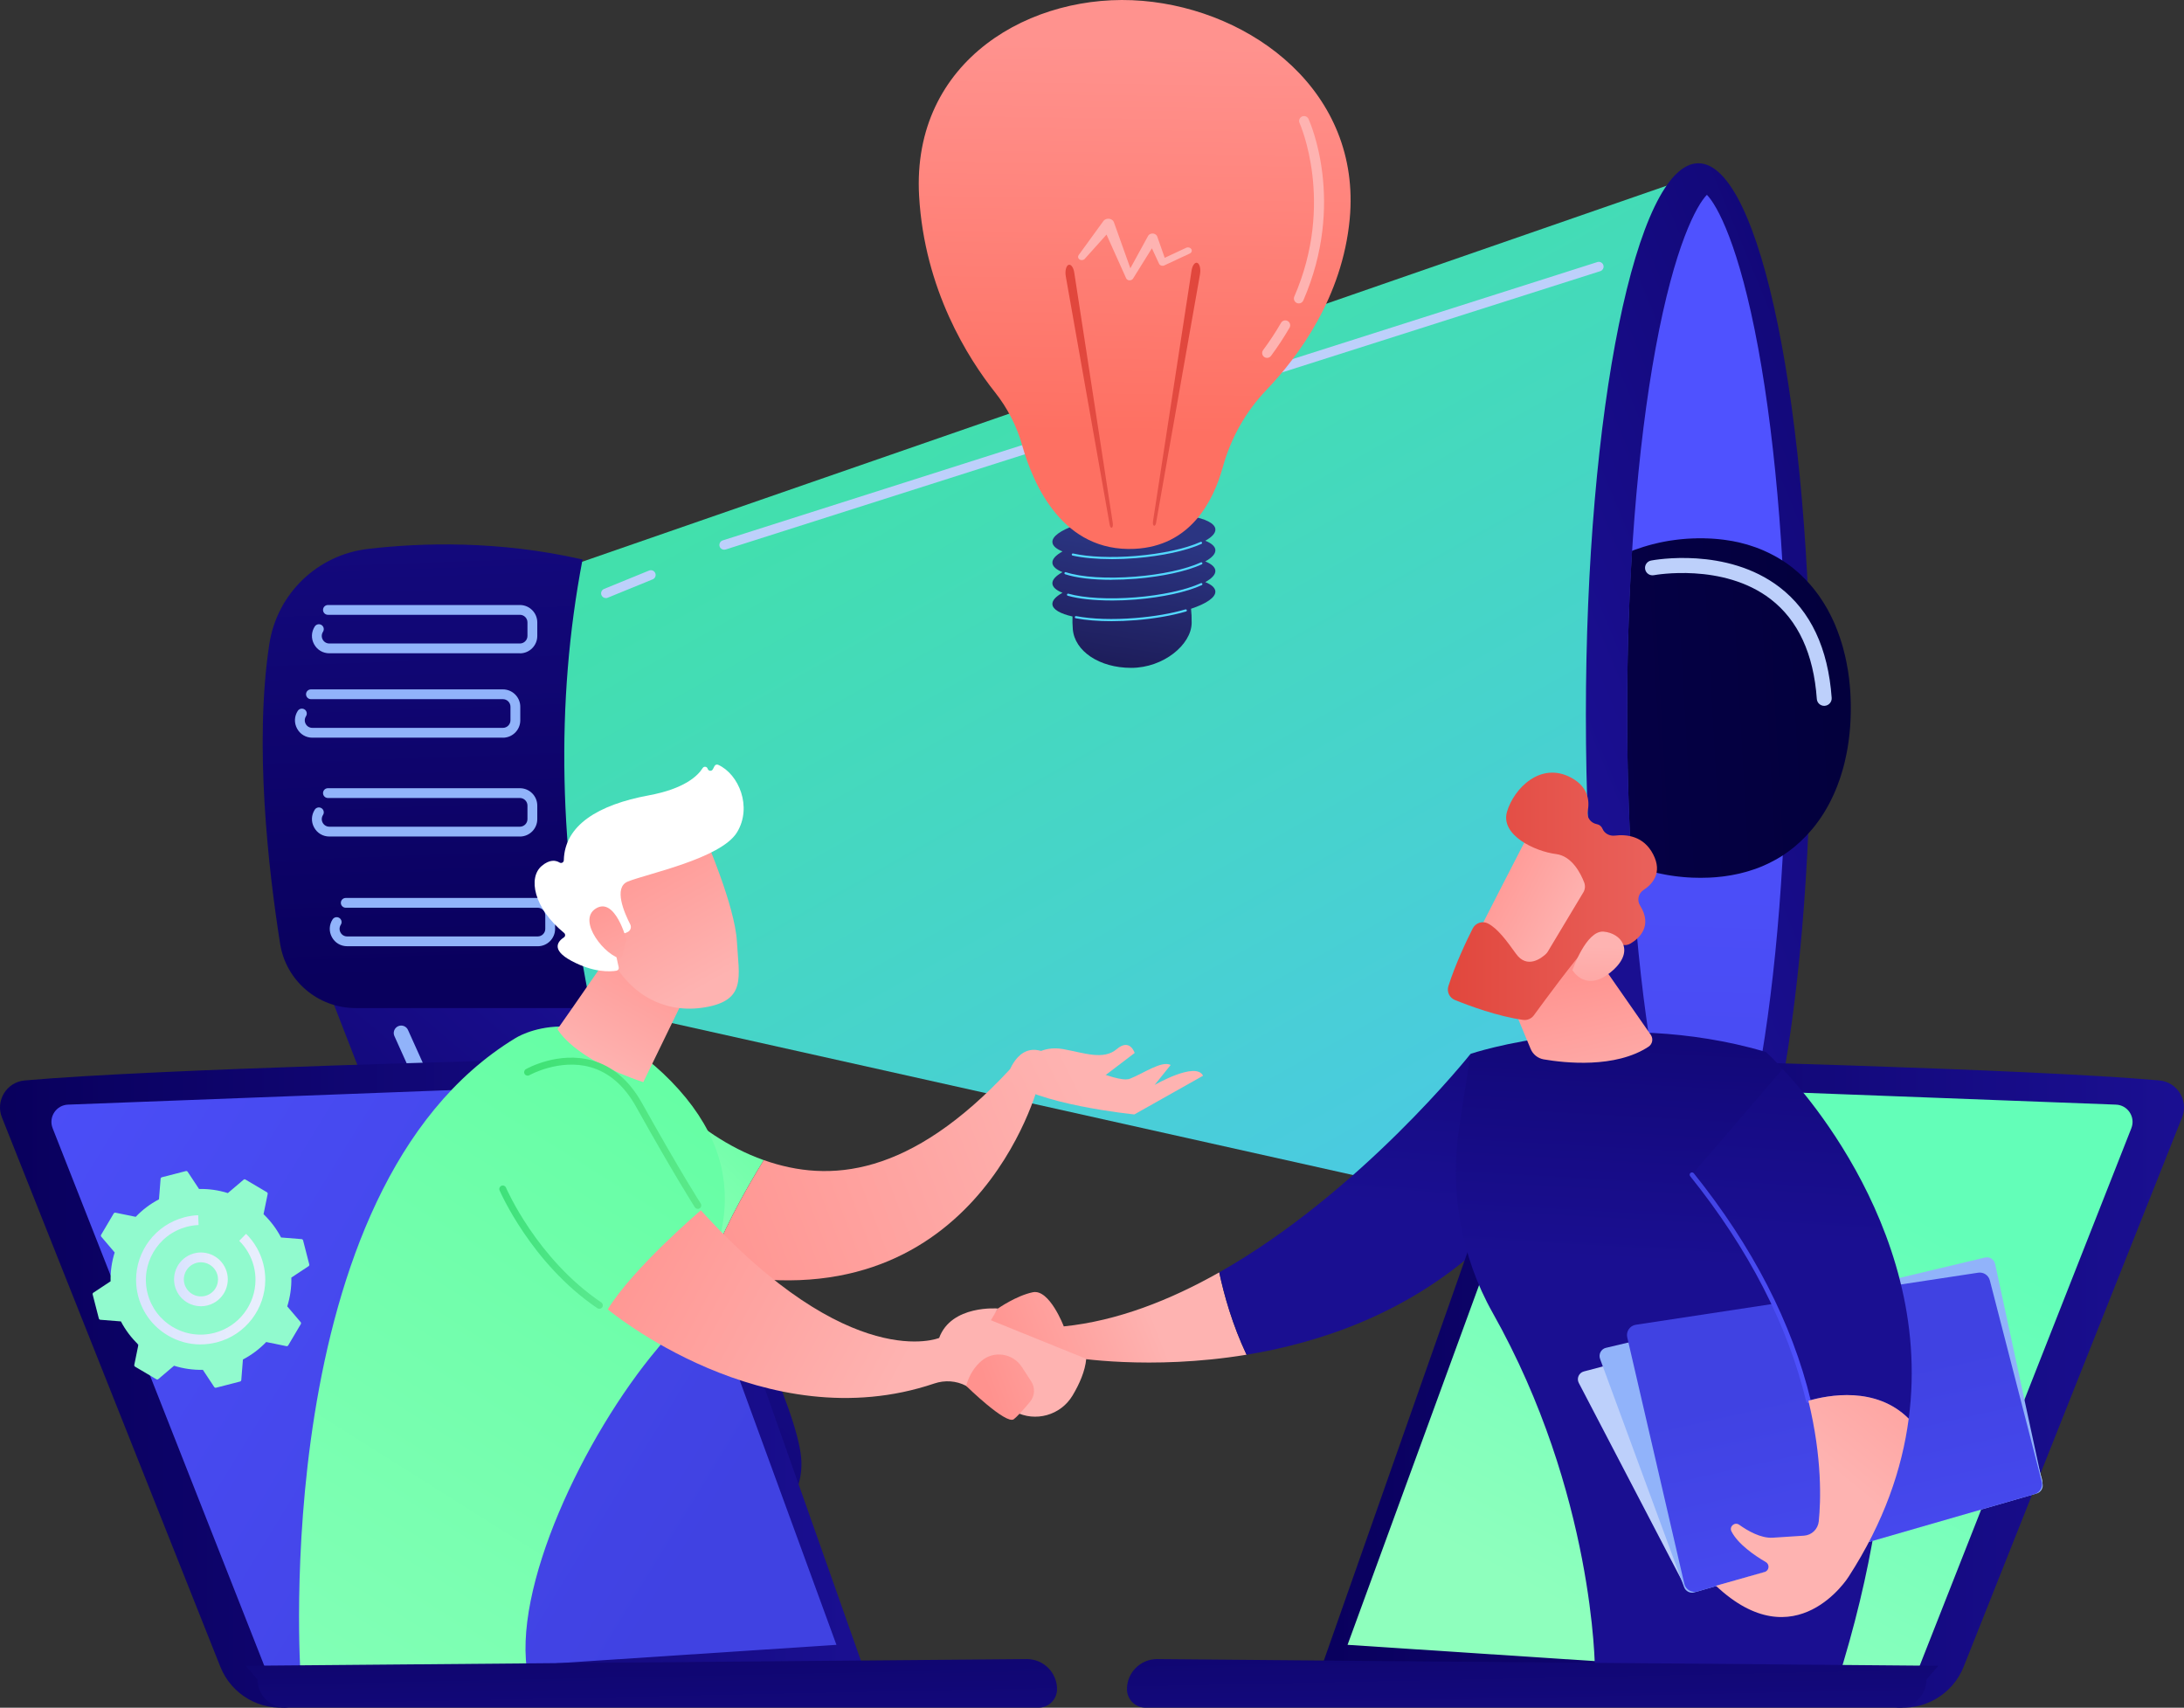 <?xml version="1.0" encoding="UTF-8"?>
<!DOCTYPE svg PUBLIC "-//W3C//DTD SVG 1.1//EN" "http://www.w3.org/Graphics/SVG/1.1/DTD/svg11.dtd">
<!-- Creator: CorelDRAW 2019 (64 Bit) -->
<svg xmlns="http://www.w3.org/2000/svg" xml:space="preserve" width="143.755mm" height="112.397mm" version="1.1" style="shape-rendering:geometricPrecision; text-rendering:geometricPrecision; image-rendering:optimizeQuality; fill-rule:evenodd; clip-rule:evenodd"
viewBox="0 0 13560.82 10602.72"
 xmlns:xlink="http://www.w3.org/1999/xlink">
 <rect x="0" y="0" width="13560.82" height="10602.72" fill="#333333" stroke="none"/>
 <defs>
  <style type="text/css">
   <![CDATA[
    .fil19 {fill:#7D97F4;fill-rule:nonzero}
    .fil6 {fill:#91B3FA;fill-rule:nonzero}
    .fil50 {fill:#91FACE;fill-rule:nonzero}
    .fil7 {fill:#BDD0FB;fill-rule:nonzero}
    .fil36 {fill:white;fill-rule:nonzero}
    .fil5 {fill:url(#id0)}
    .fil31 {fill:url(#id1)}
    .fil43 {fill:url(#id2)}
    .fil22 {fill:url(#id3)}
    .fil52 {fill:url(#id4)}
    .fil49 {fill:url(#id5)}
    .fil42 {fill:url(#id6)}
    .fil44 {fill:url(#id7)}
    .fil51 {fill:url(#id8)}
    .fil48 {fill:url(#id9)}
    .fil33 {fill:url(#id10)}
    .fil34 {fill:url(#id11)}
    .fil4 {fill:url(#id12)}
    .fil14 {fill:url(#id13)}
    .fil29 {fill:url(#id14)}
    .fil1 {fill:url(#id15)}
    .fil20 {fill:url(#id16)}
    .fil46 {fill:url(#id17)}
    .fil2 {fill:url(#id18)}
    .fil23 {fill:url(#id19)}
    .fil41 {fill:url(#id20)}
    .fil28 {fill:url(#id21)}
    .fil10 {fill:url(#id22)}
    .fil30 {fill:url(#id23)}
    .fil40 {fill:url(#id24)}
    .fil47 {fill:url(#id25)}
    .fil9 {fill:url(#id26)}
    .fil27 {fill:url(#id27)}
    .fil8 {fill:url(#id28)}
    .fil21 {fill:url(#id29)}
    .fil3 {fill:url(#id30)}
    .fil16 {fill:url(#id31)}
    .fil13 {fill:url(#id32)}
    .fil15 {fill:url(#id33)}
    .fil11 {fill:url(#id34)}
    .fil12 {fill:url(#id35)}
    .fil0 {fill:url(#id36)}
    .fil39 {fill:url(#id37)}
    .fil37 {fill:url(#id38)}
    .fil25 {fill:url(#id39)}
    .fil18 {fill:url(#id40)}
    .fil45 {fill:url(#id41)}
    .fil26 {fill:url(#id42)}
    .fil35 {fill:url(#id43)}
    .fil17 {fill:url(#id44)}
    .fil24 {fill:url(#id45)}
    .fil38 {fill:url(#id46)}
    .fil32 {fill:url(#id47)}
   ]]>
  </style>
  <linearGradient id="id0" gradientUnits="userSpaceOnUse" x1="2742.53" y1="6060.66" x2="2577.02" y2="1532.27">
   <stop offset="0" style="stop-opacity:1; stop-color:#09005D"/>
   <stop offset="1" style="stop-opacity:1; stop-color:#1A0F91"/>
  </linearGradient>
  <linearGradient id="id1" gradientUnits="userSpaceOnUse" x1="4133.73" y1="5775.82" x2="3680.72" y2="6606.31">
   <stop offset="0" style="stop-opacity:1; stop-color:#FF928E"/>
   <stop offset="1" style="stop-opacity:1; stop-color:#FEB3B1"/>
  </linearGradient>
  <linearGradient id="id2" gradientUnits="userSpaceOnUse" x1="10270.92" y1="7683.53" x2="11435.99" y2="8305.59">
   <stop offset="0" style="stop-opacity:1; stop-color:#4042E2"/>
   <stop offset="1" style="stop-opacity:1; stop-color:#4F52FF"/>
  </linearGradient>
  <linearGradient id="id3" gradientUnits="userSpaceOnUse" xlink:href="#id0" x1="49" y1="8559.34" x2="5341.79" y2="8559.34">
  </linearGradient>
  <linearGradient id="id4" gradientUnits="userSpaceOnUse" x1="830.6" y1="7927.56" x2="1642.22" y2="7927.56">
   <stop offset="0" style="stop-opacity:1; stop-color:#DAE3FE"/>
   <stop offset="1" style="stop-opacity:1; stop-color:#E9EFFD"/>
  </linearGradient>
  <linearGradient id="id5" gradientUnits="userSpaceOnUse" xlink:href="#id0" x1="9494.19" y1="9513.06" x2="9531.95" y2="11325.06">
  </linearGradient>
  <linearGradient id="id6" gradientUnits="userSpaceOnUse" xlink:href="#id0" x1="11298.22" y1="4435.72" x2="11076.21" y2="7682.19">
  </linearGradient>
  <linearGradient id="id7" gradientUnits="userSpaceOnUse" xlink:href="#id1" x1="12231.08" y1="7978.37" x2="11325.07" y2="9089.99">
  </linearGradient>
  <linearGradient id="id8" gradientUnits="userSpaceOnUse" xlink:href="#id4" x1="1115.46" y1="7957.33" x2="1393" y2="7957.33">
  </linearGradient>
  <linearGradient id="id9" gradientUnits="userSpaceOnUse" xlink:href="#id0" x1="4020.47" y1="9626.32" x2="4058.22" y2="11438.31">
  </linearGradient>
  <linearGradient id="id10" gradientUnits="userSpaceOnUse" x1="3098.59" y1="7740.3" x2="3734.46" y2="7740.3">
   <stop offset="0" style="stop-opacity:1; stop-color:#3EE17A"/>
   <stop offset="1" style="stop-opacity:1; stop-color:#5AE98F"/>
  </linearGradient>
  <linearGradient id="id11" gradientUnits="userSpaceOnUse" x1="3249.66" y1="7059.94" x2="4338.45" y2="7059.94">
   <stop offset="0" style="stop-opacity:1; stop-color:#3EE174"/>
   <stop offset="1" style="stop-opacity:1; stop-color:#5AE98A"/>
  </linearGradient>
  <linearGradient id="id12" gradientUnits="userSpaceOnUse" x1="12080.07" y1="4303.58" x2="7134.82" y2="4586.71">
   <stop offset="0" style="stop-opacity:1; stop-color:#020039"/>
   <stop offset="1" style="stop-opacity:1; stop-color:#090056"/>
  </linearGradient>
  <linearGradient id="id13" gradientUnits="userSpaceOnUse" x1="7284.96" y1="2116.75" x2="7377.85" y2="5218.59">
   <stop offset="0" style="stop-opacity:1; stop-color:#E1473D"/>
   <stop offset="1" style="stop-opacity:1; stop-color:#E9605A"/>
  </linearGradient>
  <linearGradient id="id14" gradientUnits="userSpaceOnUse" xlink:href="#id1" x1="4077.11" y1="8062.59" x2="6719.59" y2="6731.48">
  </linearGradient>
  <linearGradient id="id15" gradientUnits="userSpaceOnUse" x1="5851.34" y1="1774.34" x2="10400.2" y2="9871.69">
   <stop offset="0" style="stop-opacity:1; stop-color:#41E2A7"/>
   <stop offset="1" style="stop-opacity:1; stop-color:#4FBEFF"/>
  </linearGradient>
  <linearGradient id="id16" gradientUnits="userSpaceOnUse" xlink:href="#id1" x1="6153.34" y1="8492.39" x2="7134.82" y2="8108.14">
  </linearGradient>
  <linearGradient id="id17" gradientUnits="userSpaceOnUse" xlink:href="#id13" x1="8992.33" y1="5619.22" x2="10216.62" y2="5619.22">
  </linearGradient>
  <linearGradient id="id18" gradientUnits="userSpaceOnUse" xlink:href="#id0" x1="14439.45" y1="2812.46" x2="9796.2" y2="4737.71">
  </linearGradient>
  <linearGradient id="id19" gradientUnits="userSpaceOnUse" xlink:href="#id2" x1="4401.19" y1="9570.45" x2="-1426.38" y2="6006.19">
  </linearGradient>
  <linearGradient id="id20" gradientUnits="userSpaceOnUse" xlink:href="#id2" x1="11344.21" y1="8569.6" x2="11926.27" y2="11158.69">
  </linearGradient>
  <linearGradient id="id21" gradientUnits="userSpaceOnUse" xlink:href="#id1" x1="4020.48" y1="7707.48" x2="6662.96" y2="6624.94">
  </linearGradient>
  <linearGradient id="id22" gradientUnits="userSpaceOnUse" x1="6965.07" y1="3905.71" x2="6531.86" y2="5477.91">
   <stop offset="0" style="stop-opacity:1; stop-color:#53D8FF"/>
   <stop offset="1" style="stop-opacity:1; stop-color:#3840F7"/>
  </linearGradient>
  <linearGradient id="id23" gradientUnits="userSpaceOnUse" x1="4529.48" y1="6418.85" x2="945.67" y2="12104.52">
   <stop offset="0" style="stop-opacity:1; stop-color:#63FEA3"/>
   <stop offset="1" style="stop-opacity:1; stop-color:#8EFFBD"/>
  </linearGradient>
  <linearGradient id="id24" gradientUnits="userSpaceOnUse" xlink:href="#id1" x1="9717.41" y1="6012.57" x2="9923.48" y2="6932.39">
  </linearGradient>
  <linearGradient id="id25" gradientUnits="userSpaceOnUse" xlink:href="#id1" x1="9837.72" y1="6537.84" x2="9869.08" y2="5871.43">
  </linearGradient>
  <linearGradient id="id26" gradientUnits="userSpaceOnUse" xlink:href="#id22" x1="6983.85" y1="3906.73" x2="6550.56" y2="5477.25">
  </linearGradient>
  <linearGradient id="id27" gradientUnits="userSpaceOnUse" xlink:href="#id1" x1="4039.34" y1="7620.73" x2="6662.98" y2="6627.53">
  </linearGradient>
  <linearGradient id="id28" gradientUnits="userSpaceOnUse" x1="7060.68" y1="3335.87" x2="6854.76" y2="4635.02">
   <stop offset="0" style="stop-opacity:1; stop-color:#2B3582"/>
   <stop offset="1" style="stop-opacity:1; stop-color:#150E42"/>
  </linearGradient>
  <linearGradient id="id29" gradientUnits="userSpaceOnUse" xlink:href="#id0" x1="8663.7" y1="4209.22" x2="8399.45" y2="7455.69">
  </linearGradient>
  <linearGradient id="id30" gradientUnits="userSpaceOnUse" xlink:href="#id2" x1="10400.2" y1="10381.31" x2="10607.82" y2="3944.97">
  </linearGradient>
  <linearGradient id="id31" gradientUnits="userSpaceOnUse" xlink:href="#id1" x1="7283.55" y1="29.63" x2="7115.1" y2="1029.95">
  </linearGradient>
  <linearGradient id="id32" gradientUnits="userSpaceOnUse" x1="6993.84" y1="2693.83" x2="7030.05" y2="273.12">
   <stop offset="0" style="stop-opacity:1; stop-color:#FE7062"/>
   <stop offset="1" style="stop-opacity:1; stop-color:#FF928E"/>
  </linearGradient>
  <linearGradient id="id33" gradientUnits="userSpaceOnUse" xlink:href="#id13" x1="6739.96" y1="2135.59" x2="6832.86" y2="5237.44">
  </linearGradient>
  <linearGradient id="id34" gradientUnits="userSpaceOnUse" xlink:href="#id22" x1="6927.38" y1="3885.93" x2="6494.14" y2="5458.18">
  </linearGradient>
  <linearGradient id="id35" gradientUnits="userSpaceOnUse" xlink:href="#id22" x1="6908.46" y1="3884.82" x2="6475.15" y2="5456.93">
  </linearGradient>
  <linearGradient id="id36" gradientUnits="userSpaceOnUse" xlink:href="#id0" x1="1646.77" y1="9223.39" x2="4054.73" y2="6397.66">
  </linearGradient>
  <linearGradient id="id37" gradientUnits="userSpaceOnUse" xlink:href="#id0" x1="10159.51" y1="4827.61" x2="9991.23" y2="7823.69">
  </linearGradient>
  <linearGradient id="id38" gradientUnits="userSpaceOnUse" xlink:href="#id1" x1="3651.12" y1="5471.15" x2="4028.36" y2="6247.77">
  </linearGradient>
  <linearGradient id="id39" gradientUnits="userSpaceOnUse" x1="11444.7" y1="7288.57" x2="9922.01" y2="10098.49">
   <stop offset="0" style="stop-opacity:1; stop-color:#63FEB8"/>
   <stop offset="1" style="stop-opacity:1; stop-color:#8EFFBD"/>
  </linearGradient>
  <linearGradient id="id40" gradientUnits="userSpaceOnUse" xlink:href="#id1" x1="8051.12" y1="-764.16" x2="8051.12" y2="25.72">
  </linearGradient>
  <linearGradient id="id41" gradientUnits="userSpaceOnUse" xlink:href="#id1" x1="9060.07" y1="5475.46" x2="9739.57" y2="5830.11">
  </linearGradient>
  <linearGradient id="id42" gradientUnits="userSpaceOnUse" x1="4813.22" y1="6644.07" x2="3907.22" y2="7550.07">
   <stop offset="0" style="stop-opacity:1; stop-color:#63FEA3"/>
   <stop offset="1" style="stop-opacity:1; stop-color:#8EFFB7"/>
  </linearGradient>
  <linearGradient id="id43" gradientUnits="userSpaceOnUse" xlink:href="#id1" x1="3814.14" y1="5099.88" x2="4386.34" y2="6122.47">
  </linearGradient>
  <linearGradient id="id44" gradientUnits="userSpaceOnUse" xlink:href="#id1" x1="7855.16" y1="-681.57" x2="7873.18" y2="96.58">
  </linearGradient>
  <linearGradient id="id45" gradientUnits="userSpaceOnUse" xlink:href="#id0" x1="8191.91" y1="8559.34" x2="13484.8" y2="8559.34">
  </linearGradient>
  <linearGradient id="id46" gradientUnits="userSpaceOnUse" xlink:href="#id1" x1="6131.9" y1="8621.85" x2="7094.84" y2="8258.63">
  </linearGradient>
  <linearGradient id="id47" gradientUnits="userSpaceOnUse" xlink:href="#id1" x1="3775.1" y1="7326.7" x2="5681.47" y2="8357.27">
  </linearGradient>
 </defs>
 <g id="Camada_x0020_1">
  <g id="_2237292954832">
   <path class="fil0" d="M1886.08 5748.26c0,0 1143.45,3015.84 1504.9,3643.25 419.4,728.38 1644.2,264.25 1583.24,-345.22 -60.97,-609.48 -1491.88,-3128.72 -1491.88,-3128.72l-1596.07 -169.31 -0.2 0z"/>
   <polygon class="fil1" points="3431.19,3551.41 10538.55,1087.09 10464,7755.81 3236.97,6143.32 "/>
   <path class="fil2" d="M11243.73 4440.8c0,1892.77 -312.57,3427.12 -698.38,3427.12 -385.61,0 -698.38,-1534.34 -698.38,-3427.12 0,-1892.78 312.76,-3427.13 698.38,-3427.13 385.61,0 698.38,1534.34 698.38,3427.13z"/>
   <path class="fil3" d="M10598.39 7633.5c-63.04,-64.17 -200.64,-311.82 -318.42,-952.06 -113.81,-618.72 -176.67,-1421.47 -176.67,-2259.9 0,-838.62 62.67,-1641.18 176.67,-2259.91 117.97,-640.24 255.38,-887.88 318.42,-952.06 63.04,64.17 200.64,311.82 318.61,952.06 113.81,618.72 176.67,1421.47 176.67,2259.91 0,838.62 -62.67,1641.17 -176.67,2259.9 -117.97,640.24 -255.38,887.88 -318.61,952.06z"/>
   <path class="fil4" d="M10506.66 5449.09l0 -0.19 -2.64 0c-7.74,-0.38 -15.29,-0.75 -23.03,-1.32l0 -0.19 -3.77 0c-5.85,-0.38 -11.52,-0.75 -17.37,-1.32l0 -0.19 -2.64 0c-9.81,-0.75 -19.44,-1.7 -29.06,-2.83l0 -0.19 -1.89 0c-3.96,-0.38 -7.74,-0.94 -11.52,-1.32l0 -0.19 -1.51 0c-3.58,-0.38 -7.17,-0.94 -10.57,-1.32l0 -0.19 -1.32 0c-3.58,-0.38 -7.17,-0.94 -10.76,-1.51l0 0 -0.19 0c-3.4,-0.57 -6.79,-0.94 -10.38,-1.51l0 0 0 0c-3.02,-0.38 -6.04,-0.94 -9.06,-1.32l0 -0.19 -0.75 0c-2.83,-0.38 -5.47,-0.94 -8.3,-1.32l0 -0.19 -0.94 0c-2.64,-0.38 -5.47,-0.94 -8.11,-1.32l0 -0.19 -0.75 0c-2.83,-0.57 -5.47,-0.94 -8.3,-1.51l0 0 -0.19 0c-10,-1.89 -20.01,-3.77 -30.01,-5.85l0 -0.19 -0.75 0 -6.79 -1.51 0 0 -0.38 0 -5.66 -1.32 0 -0.19 -1.13 0 -6.41 -1.51 0 0 -0.38 0c-14.16,-3.21 -27.93,-6.6 -41.9,-10.38l0 -0.19 -0.75 0 -5.28 -1.51 0 0 -0.19 0c-12.08,-3.21 -24.16,-6.79 -36.05,-10.38l0 -0.19 -0.38 0 -4.15 -1.32 0 -0.19 -0.75 0c-14.91,-4.72 -29.82,-9.62 -44.54,-14.91l0 -0.19 -0.38 0 -4.15 -1.51 0 0 0 0c-3.96,-1.51 -7.92,-3.02 -12.08,-4.34l0 0 -0.19 0c-3.58,-1.32 -7.17,-2.64 -10.76,-4.15 -0.94,-15.1 -1.7,-30.2 -2.64,-45.49l0 -0.19 0 0c-0.57,-9.06 -0.94,-17.93 -1.51,-26.99l0 -1.7 0 0c-0.57,-8.87 -0.94,-17.56 -1.32,-26.41l0 -2.26 -0.19 0c-0.38,-9.06 -0.94,-17.93 -1.32,-26.99l0 -1.7 0 0c-0.57,-9.62 -0.94,-19.06 -1.51,-28.69l0 -1.51 0 0c-0.94,-20.95 -2.08,-42.09 -3.02,-63.23l0 -3.02 -0.19 0c-0.38,-10.57 -0.94,-21.14 -1.32,-31.71l0 -3.02 -0.19 0c-0.38,-11.14 -0.94,-22.46 -1.32,-33.6l0 -2.45 -0.19 0c-0.94,-26.05 -2.08,-52.09 -2.83,-78.33l0 -4.72 -0.19 0c-0.38,-13.4 -0.94,-26.99 -1.32,-40.58l0 -4.72 -0.19 0c-0.38,-14.91 -0.94,-30.01 -1.32,-44.92l0 -0.38 0 0c-0.57,-18.31 -0.94,-36.81 -1.51,-55.12l0 -6.6 -0.19 0c-0.57,-19.25 -0.94,-38.32 -1.32,-57.57l0 -5.66 -0.19 0c-0.57,-24.35 -0.94,-48.88 -1.32,-73.42l0 -8.11 -0.19 0c-0.57,-35.11 -0.94,-70.21 -1.32,-105.51l0 -3.21 0 0c-0.57,-53.8 -0.75,-107.78 -0.75,-161.95 0,-54.18 0.19,-108.34 0.75,-162.33l0 0 0 -2.64c0.38,-34.92 0.75,-69.65 1.32,-104.38l0.19 0 0 -9.24c0.38,-24.54 0.94,-49.26 1.32,-73.8l0.19 0 0 -5.47c0.38,-19.44 0.94,-38.7 1.32,-57.95l0.19 0 0 -6.23c0.38,-18.12 0.94,-36.05 1.51,-53.99l0 0 0 -1.51c0.38,-15.1 0.94,-30.2 1.32,-45.11l0.19 0 0 -4.34c0.38,-13.59 0.94,-27.37 1.32,-40.96l0.19 0 0 -4.34c0.38,-13.59 0.94,-27.37 1.51,-40.96l0 0 0 -0.75c0.38,-12.27 0.94,-24.54 1.32,-36.81l0 0 0 -2.26c0.38,-10.76 0.94,-21.71 1.32,-32.47l0.19 0 0 -4.15c0.38,-10.76 0.94,-21.33 1.32,-31.9l0.19 0 0 -2.83c0.57,-10.57 0.94,-21.33 1.51,-31.9l0 0 0 -1.32c0.57,-10.19 0.94,-20.39 1.51,-30.38l0 0 0 -1.13c0.38,-9.24 0.94,-18.31 1.32,-27.37l0.19 0 0 -2.83c0.38,-8.49 0.94,-17.18 1.32,-25.67l0.19 0 0 -3.4 1.32 -25.29 0.19 0 0 -2.83c0.94,-17.74 1.89,-35.3 3.02,-52.85l0 0 0 -0.57 1.32 -23.4 0.19 0 0 -2.08 1.32 -22.08 0.19 0 0 -2.83 1.32 -20.95c3.02,-1.13 5.85,-2.26 8.87,-3.4l0.38 0 0 -0.19c3.96,-1.51 7.92,-3.02 11.9,-4.34l0.19 0 0 0c16.23,-5.85 32.66,-11.33 49.26,-16.61l0.57 0 0 -0.19 4.34 -1.32 0.19 0 0 0c8.49,-2.64 16.8,-5.09 25.48,-7.55l0.19 0 0 0c5.47,-1.51 10.76,-3.02 16.23,-4.53l0.38 0 0 0 5.47 -1.51 0.57 0 0 -0.19c10,-2.64 20.01,-5.09 30.01,-7.36l0.19 0 0 0c4.34,-0.94 8.68,-2.08 13.22,-3.02l0.38 0 0 -0.19 6.41 -1.32 1.13 0 0 -0.19c4.53,-0.94 9.06,-1.89 13.4,-2.83l0 0 0 0c7.92,-1.51 15.86,-3.02 23.78,-4.53l0.38 0 0 0c2.64,-0.57 5.47,-0.94 8.11,-1.51l0.94 0 0 -0.19c2.64,-0.38 5.28,-0.94 8.11,-1.32l0.94 0 0 -0.19c2.83,-0.38 5.66,-0.94 8.49,-1.32l0.57 0 0 0c10.38,-1.7 20.76,-3.02 31.14,-4.34l1.89 0 0 -0.19c3.4,-0.38 6.79,-0.75 10.38,-1.32l1.7 0 0 -0.19c3.96,-0.38 7.74,-0.94 11.71,-1.32l1.89 0 0 -0.19c4.34,-0.38 8.68,-0.94 13.22,-1.32l0.38 0 0 0c5.66,-0.57 11.33,-0.94 16.99,-1.51l3.96 0 0 -0.38c5.85,-0.38 11.71,-0.75 17.56,-1.13l3.58 0 0 -0.19c9.24,-0.57 18.5,-0.94 27.74,-1.32l11.33 0 0 -0.38c10.38,-0.19 20.57,-0.38 30.95,-0.38 10.38,0 20.57,0.19 30.76,0.38l0 0.38 9.06 0c10.19,0.38 20.2,0.75 30.2,1.32l0 0.19 1.7 0c6.41,0.38 13.03,0.75 19.44,1.32l0 0.19 2.08 0c5.85,0.38 11.71,0.94 17.56,1.51l0 0 0 0c4.53,0.38 9.06,0.94 13.59,1.51l0 0 0.38 0c3.96,0.38 7.74,0.75 11.71,1.32l0 0.19 1.89 0c3.4,0.38 6.79,0.94 10.19,1.32l0 0.19 0.94 0c9.81,1.32 19.44,2.83 29.06,4.34l0 0.19 1.13 0c2.64,0.38 5.28,0.94 7.92,1.32l0 0.19 1.13 0c2.64,0.38 5.28,0.94 7.92,1.32l0 0 0.57 0c2.45,0.38 4.72,0.94 6.98,1.32l0 0.19 0.75 0c7.36,1.32 14.54,2.83 21.89,4.53l0 0 0.38 0c4.34,0.94 8.87,1.89 13.22,2.83l0 0.19 0.38 0 5.47 1.32 0 0.19 0.75 0c1.7,0.38 3.4,0.94 5.28,1.32l0 0.19 0.75 0c11.52,2.83 22.65,5.85 33.98,9.06l0 0 0.19 0c1.51,0.38 2.83,0.75 4.34,1.13l0 0.38 0.94 0c3.21,0.94 6.41,1.89 9.43,3.02l0 0 0.19 0c12.08,3.77 24.16,7.55 36.05,11.9l0 0.19 0.75 0c1.32,0.38 2.45,0.94 3.77,1.32l0 0.19 0.38 0c7.92,2.83 15.86,5.85 23.78,9.06l0 0 0.19 0c2.45,0.94 4.91,2.08 7.36,3.02l0 0 0 0c3.58,1.51 6.98,2.83 10.57,4.34l0 0.19 0.57 0c3.4,1.32 6.6,2.83 9.81,4.34l0 0.19 0.38 0c21.14,9.24 41.53,19.25 61.53,30.01l0 0.19 0.19 0 2.83 1.51 0 0 0 0c3.58,1.89 6.98,3.77 10.57,5.85l0 0.19 0.38 0c0.94,0.57 1.7,0.94 2.64,1.51l0 0 0 0c2.45,1.51 5.09,3.02 7.55,4.34l0 0.19 0.19 0c4.91,3.02 10,5.85 14.91,8.87l0 0.19 0.19 0c3.96,2.45 7.92,4.91 11.9,7.36l0 0 0.19 0c1.51,0.94 2.83,1.89 4.34,2.83l0 0.19 0.38 0c1.51,0.94 2.83,1.89 4.15,2.83l0 0.19 0.38 0 4.15 2.83 0 0.19 0.38 0c6.6,4.34 13.03,8.87 19.25,13.4l0 0.19 0.38 0c1.32,0.94 2.83,2.08 4.15,3.02l0 0 0 0c2.08,1.51 3.96,2.83 6.04,4.34l0 0.19 0.19 0c1.89,1.51 3.96,3.02 5.85,4.34l0 0.19 0.19 0c1.89,1.51 3.96,3.02 5.85,4.53l0 0 0 0c5.09,3.96 10,7.92 14.91,11.9l0 0.19 0.19 0c2.45,1.89 4.91,3.77 7.17,5.85l0 0.19 0.19 0c3.02,2.45 5.85,4.91 8.87,7.55l0 0 0 0c3.96,3.4 8.11,6.98 12.08,10.38l0 0.19 0.19 0c5.09,4.53 10,9.06 14.91,13.59l0 0 0 0 1.51 1.51 0 0 0 0 1.32 1.32 0 0.19 0.19 0 1.32 1.32 0 0.19 0.19 0c9.62,9.24 19.25,18.69 28.5,28.31l0 0.38 0.38 0 1.13 1.13 0 0.38 0.38 0 1.13 1.32 0 0.19 0.19 0 1.32 1.32 0 0.19 0.19 0 1.32 1.51 0 0 0 0c5.09,5.47 10.19,10.95 15.1,16.61l0 0 0 0c3.02,3.4 6.04,6.79 9.06,10.19l0 0.38 0.19 0 1.13 1.51 0 0 0 0c2.45,3.02 5.09,5.85 7.55,8.87l0 0.19 0.19 0c6.04,7.36 12.08,14.73 17.93,22.27l0 0.38 0.19 0c1.51,1.89 2.83,3.77 4.34,5.66l0 0.38 0.19 0c4.53,5.85 8.87,11.9 13.4,17.93l0 0.19 0.19 0c2.45,3.4 4.91,6.98 7.36,10.38l0 0.19 0.19 0c0.94,1.32 1.89,2.83 2.83,4.15l0 0.38 0.19 0c6.04,8.87 12.08,17.93 17.93,26.99l0 0.19 0.19 0c0.94,1.51 1.89,3.02 2.83,4.53l0 0 0 0c1.51,2.45 3.02,4.72 4.53,7.17l0 0.38 0.19 0c6.6,10.76 13.03,21.71 19.44,32.85l0 0.19 0.19 0c2.45,4.34 4.91,8.87 7.36,13.4l0 0.19 0 0c10.57,19.63 20.57,39.64 30.01,60.21l0 0.19 0 0c2.08,4.34 3.96,8.87 6.04,13.4l0 0.19 0.19 0c1.51,3.4 3.02,6.79 4.34,10.19l0 0.38 0.19 0c1.51,3.4 3.02,6.79 4.34,10.38l0 0.19 0 0c2.08,4.91 3.96,9.81 5.85,14.73l0 0.38 0.19 0c0.94,2.45 1.89,4.72 2.83,7.17l0 0.38 0.19 0c0.94,2.45 1.89,4.91 2.83,7.55l0 0 0 0c0.57,1.32 0.94,2.64 1.51,3.96l0 0.57 0.19 0c4.72,12.46 9.06,24.91 13.4,37.56l0 0.19 0 0c0.57,1.51 0.94,3.02 1.51,4.53l0 0 0 0c3.21,9.43 6.04,19.06 9.06,28.69l0 0 0 0c0.94,3.4 2.08,6.79 3.02,10l0 0.38 0.19 0c0.94,3.4 1.89,6.6 2.83,10l0 0.57 0.19 0c0.94,3.4 1.89,6.98 2.83,10.38l0 0.19 0 0c3.77,13.78 7.17,27.55 10.57,41.53l0 0.75 0.19 0 1.32 5.66 0 0.38 0 0c2.64,11.33 5.09,22.84 7.55,34.36l0 0.19 0 0c3.21,16.42 6.23,33.04 9.06,49.64l0 1.51 0.19 0c0.38,2.83 0.75,5.47 1.32,8.3l0 0.75 0.19 0c1.51,10.38 3.02,20.57 4.34,31.14l0 0.57 0 0c0.57,3.58 0.94,7.36 1.51,10.95l0 1.13 0.19 0c1.7,13.78 3.02,27.55 4.34,41.53l0 2.26 0.19 0c0.38,5.09 0.94,10.19 1.32,15.29l0 1.32 0.19 0c0.57,6.23 0.94,12.46 1.32,18.69l0 0.75 0 0c0.57,8.3 0.94,16.61 1.51,24.91l0 3.77 0.19 0c0.57,13.03 1.13,26.05 1.32,39.07l0 10.76 0.19 0c0.19,8.3 0.19,16.8 0.19,25.1 0,8.3 0,16.42 -0.19,24.72l-0.19 0 0 11.14c-0.19,12.84 -0.75,25.67 -1.32,38.51l-0.19 0 0 4.15c-0.38,8.11 -0.94,16.23 -1.51,24.35l0 0 0 1.32c-0.38,6.04 -0.94,12.27 -1.32,18.31l-0.19 0 0 1.89c-0.38,5.47 -0.94,10.95 -1.32,16.23l-0.19 0 0 1.32c-0.38,5.09 -0.94,10.19 -1.51,15.29l0 0 0 0.38c-0.38,4.34 -0.94,8.87 -1.51,13.22l0 0 0 0.38c-0.38,3.96 -0.94,7.74 -1.32,11.71l-0.19 0 0 1.51c-0.38,3.58 -0.94,6.98 -1.32,10.57l-0.19 0 0 1.13c-0.38,3.58 -0.94,7.36 -1.51,10.95l0 0 0 0.38c-0.38,3.4 -0.94,6.79 -1.51,10.19l0 0 0 0.38c-0.94,6.41 -1.89,12.84 -3.02,19.25l0 0 0 0.57c-0.38,2.83 -0.94,5.66 -1.51,8.49l0 0 0 0.38c-0.57,2.83 -0.94,5.85 -1.51,8.68l0 0 0 0c-0.94,5.47 -1.89,10.95 -3.02,16.61l0 0 0 0 -1.51 7.55 0 0 0 0.38c-0.38,2.45 -0.94,4.72 -1.32,7.17l-0.19 0 0 0.75c-0.38,2.26 -0.94,4.53 -1.51,6.79l0 0 0 0.38c-2.83,13.59 -5.85,26.99 -9.06,40.39l0 0 0 0.19 -1.51 5.85 0 0 0 0.38c-0.38,1.89 -0.94,3.77 -1.51,5.66l0 0 0 0.19 -1.51 5.85 0 0 0 0.19c-0.57,1.89 -0.94,3.96 -1.51,5.85l0 0 0 0c-1.51,5.47 -3.02,11.14 -4.53,16.61l0 0 0 0c-0.94,3.4 -1.89,6.98 -2.83,10.38l-0.19 0 0 0.38c-2.83,10 -5.85,19.82 -9.06,29.63l0 0 0 0c-0.38,1.51 -0.94,3.02 -1.51,4.53l0 0 0 0.19 -1.32 4.34 -0.19 0 0 0.38c-0.38,1.32 -0.94,2.83 -1.32,4.15l-0.19 0 0 0.57c-0.38,1.32 -0.75,2.64 -1.32,3.96l-0.19 0 0 0.57c-0.38,1.32 -0.94,2.64 -1.32,3.96l-0.19 0 0 0.38c-0.38,1.32 -0.94,2.64 -1.32,4.15l-0.19 0 0 0.38 -1.51 4.15 0 0 0 0.19c-3.4,9.62 -6.79,19.06 -10.38,28.5l-0.19 0 0 0.57c-1.51,3.77 -3.02,7.74 -4.53,11.52l0 0 0 0c-0.94,2.45 -1.89,4.91 -3.02,7.36l0 0 0 0.19c-0.94,2.45 -1.89,4.91 -3.02,7.36l0 0 0 0.19c-1.51,3.58 -3.02,6.98 -4.34,10.38l-0.19 0 0 0.38c-1.51,3.4 -2.83,6.79 -4.34,10.19l-0.19 0 0 0.38c-1.89,4.34 -3.96,8.87 -5.85,13.22l-0.19 0 0 0.19c-3.02,6.41 -6.04,13.03 -9.06,19.44l0 0 0 0 -1.51 3.02 0 0 0 0.19c-0.38,0.94 -0.94,1.89 -1.32,2.83l-0.19 0 0 0.38c-0.38,0.94 -0.75,1.89 -1.32,2.64l-0.19 0 0 0.38c-0.38,0.75 -0.94,1.7 -1.32,2.45l-0.19 0 0 0.38c-0.38,0.94 -0.94,1.7 -1.32,2.64l-0.19 0 0 0.38 -1.32 2.64 -0.19 0 0 0.38 -1.32 2.64 -0.19 0 0 0.38 -1.32 2.64 -0.19 0 0 0.19c-1.51,3.02 -3.02,5.85 -4.53,8.87l0 0 0 0c-2.45,4.53 -4.91,9.06 -7.36,13.59l-0.19 0 0 0.38c-0.38,0.75 -0.94,1.7 -1.32,2.64l-0.19 0 0 0.19c-1.89,3.4 -3.77,6.79 -5.85,10.38l-0.19 0 0 0.38 -1.51 2.64 0 0 0 0c-4.34,7.55 -8.87,15.1 -13.4,22.65l-0.19 0 0 0.38c-1.51,2.45 -2.83,4.72 -4.34,7.17l-0.19 0 0 0.19c-2.45,3.96 -4.91,7.92 -7.55,11.71l0 0 0 0c-3.96,6.04 -7.92,12.08 -11.9,18.12l-0.19 0 0 0.19c-0.94,1.51 -1.89,2.83 -2.83,4.34l-0.19 0 0 0.19c-0.94,1.51 -1.89,2.83 -3.02,4.34l0 0 0 0c-1.32,2.08 -2.83,3.96 -4.34,6.04l-0.19 0 0 0.38 -3.02 4.15 0 0 0 0c-5.85,8.11 -11.71,16.23 -17.93,24.16l-0.19 0 0 0.38c-1.51,1.89 -3.02,3.77 -4.53,5.66l0 0 0 0c-1.89,2.45 -3.96,4.91 -6.04,7.55l0 0 0 0c-2.08,2.45 -3.96,4.91 -6.04,7.36l0 0 0 0c-2.83,3.58 -5.85,6.98 -8.87,10.57l-0.19 0 0 0.19c-3.02,3.4 -5.85,6.79 -8.87,10.38l-0.19 0 0 0.19c-18.5,20.95 -37.94,41.15 -58.33,60.21l-0.38 0 0 0.38 -1.13 1.13 -0.38 0 0 0.38c-0.38,0.38 -0.94,0.75 -1.32,1.13l-0.19 0 0 0.19 -1.51 1.32 0 0 0 0c-7.92,7.17 -15.86,14.16 -23.97,21.14l0 0 0 0c-2.26,1.89 -4.72,3.96 -6.98,6.04l-0.57 0 0 0.38 -1.32 1.13 -0.19 0 0 0.19c-2.45,2.08 -4.91,3.96 -7.36,5.85l-0.19 0 0 0.19c-6.41,5.09 -12.84,10 -19.25,14.9l-0.38 0 0 0.19c-1.89,1.51 -3.77,2.83 -5.66,4.34l-0.38 0 0 0.19c-1.89,1.51 -3.96,2.83 -5.85,4.34l0 0 0 0c-3.4,2.45 -6.98,5.09 -10.57,7.55l0 0 0 0c-4.34,3.02 -8.87,6.04 -13.22,9.06l-0.19 0 0 0.19c-1.32,0.94 -2.83,1.89 -4.15,2.83l-0.19 0 0 0.19c-1.32,0.94 -2.83,1.89 -4.15,2.83l-0.38 0 0 0.19c-1.51,0.94 -3.02,1.89 -4.53,2.83l0 0 0 0c-3.96,2.45 -7.92,5.09 -12.08,7.55l0 0 0 0c-2.45,1.51 -4.91,3.02 -7.36,4.53l-0.19 0 0 0c-3.4,2.08 -6.79,3.96 -10.19,6.04l-0.38 0 0 0.19c-2.45,1.51 -4.91,2.83 -7.36,4.34l-0.19 0 0 0c-0.94,0.57 -1.7,0.94 -2.64,1.51l-0.38 0 0 0.19c-14.16,7.92 -28.5,15.29 -43.22,22.46l-0.57 0 0 0.19 -2.64 1.32 -0.38 0 0 0.19 -2.83 1.32 -0.19 0 0 0.19 -3.02 1.32 0 0 0 0c-7.74,3.58 -15.48,7.17 -23.4,10.57l-0.75 0 0 0.38c-0.94,0.38 -1.89,0.75 -2.83,1.13l-0.19 0 0 0.19c-2.26,0.94 -4.72,1.89 -6.98,2.83l-0.38 0 0 0.19c-7.36,3.02 -14.91,6.04 -22.27,8.87l-0.19 0 0 0c-3.96,1.51 -7.92,3.02 -11.9,4.34l-0.19 0 0 0c-1.32,0.38 -2.64,0.94 -3.77,1.51l-0.75 0 0 0.19c-1.13,0.38 -2.45,0.75 -3.77,1.32l-0.75 0 0 0.19c-10.38,3.58 -20.76,6.98 -31.33,10.19l-0.38 0 0 0.19c-3.21,0.94 -6.23,1.89 -9.43,2.83l-1.13 0 0 0.38c-1.32,0.38 -2.83,0.75 -4.15,1.13l-0.38 0 0 0.19c-3.4,0.94 -6.98,1.89 -10.38,2.83l-0.19 0 0 0c-11.52,3.21 -23.22,6.23 -34.92,9.06l-1.13 0 0 0.19c-1.89,0.38 -3.77,0.75 -5.66,1.32l-0.38 0 0 0c-9.24,2.08 -18.88,4.15 -28.31,5.85l-0.38 0 0 0c-2.45,0.57 -4.91,0.94 -7.55,1.51l0 0 0 0c-2.64,0.57 -5.28,0.94 -7.92,1.51l-1.13 0 0 0.19c-2.64,0.38 -5.28,0.94 -8.11,1.32l-0.94 0 0 0.19c-9.43,1.51 -18.88,3.02 -28.5,4.34l0 0 0 0c-3.58,0.57 -7.17,0.94 -10.76,1.51l-1.32 0 0 0.19c-3.96,0.57 -7.92,0.94 -11.71,1.32l-0.38 0 0 0c-9.81,1.13 -19.82,2.08 -29.82,3.02l-1.89 0 0 0.19c-5.66,0.57 -11.52,0.94 -17.37,1.32l-3.77 0 0 0.19c-7.36,0.57 -14.91,0.94 -22.46,1.32l-1.7 0 0 0c-16.99,0.75 -34.36,1.13 -51.9,1.13 -17.56,0 -34.92,-0.38 -52.09,-1.13l0.71 0.56z"/>
   <path class="fil5" d="M2284.91 3407.97c334.28,-38.88 813.89,-52.85 1332.2,65.87 -170.82,892.22 -144.96,1821.99 52.47,2784.99l-1462.06 0c-233.11,0 -431.86,-169.31 -468.29,-399.58 -72.85,-461.5 -161.95,-1237.24 -67,-1860.31 47.75,-312.57 298.41,-554.36 612.68,-590.98l0 0.01z"/>
   <path class="fil6" d="M4286.6 9425.3c-53.8,0 -107.96,-5.85 -162.14,-17.56 -236.88,-51.52 -429.78,-207.82 -529.25,-428.46l-910.15 -2021.88c-10.57,-23.4 0,-50.58 23.22,-61.16 23.22,-10.38 50.77,-0.19 61.16,23.22l910.15 2022.07c87.2,193.66 256.51,330.88 464.51,376.18 204.23,44.36 411.09,-8.49 567.2,-144.96 8.49,-7.36 16.99,-15.1 25.48,-22.84 18.88,-17.37 48.13,-16.05 65.31,2.83 17.37,18.88 16.05,48.13 -2.83,65.5 -9.06,8.3 -18.12,16.42 -27.18,24.16 -137.03,119.86 -308.04,183.28 -485.65,183.28l0.19 -0.38z"/>
   <path class="fil6" d="M2592.76 6685.4c-17.74,0 -34.54,-10.19 -42.28,-27.18l-101.55 -225.56c-10.57,-23.22 0,-50.58 23.22,-61.16 23.22,-10.57 50.77,0 61.16,23.22l101.55 225.56c10.57,23.4 0,50.77 -23.22,61.16 -6.04,2.83 -12.65,3.96 -18.88,3.96z"/>
   <path class="fil7" d="M11326.96 4382.48c-23.97,0 -44.54,-18.69 -46.05,-43.03 -19.82,-279.91 -116.45,-488.48 -286.9,-619.66 -295.39,-227.26 -720.46,-149.49 -724.8,-148.55 -25.1,4.72 -49.26,-11.71 -54.18,-36.81 -4.72,-25.1 11.71,-49.26 36.62,-54.18 19.06,-3.58 469.23,-86.82 798.23,165.72 192.71,147.98 301.24,379.01 323.33,686.86 1.7,25.48 -17.56,47.56 -43.03,49.45 -1.13,0.19 -2.26,0.19 -3.4,0.19l0.19 0.01z"/>
   <path class="fil6" d="M3228.09 4056.13l-1183.09 0c-40.2,0 -75.5,-21.14 -94.75,-56.25 -19.25,-35.3 -17.56,-76.45 4.15,-110.23 9.06,-14.16 27.93,-18.12 42.09,-9.06 14.16,9.06 18.12,27.93 9.06,42.09 -9.43,14.73 -10.19,32.66 -1.89,48.13 8.3,15.29 23.78,24.54 41.34,24.54l1183.09 0c25.86,0 47,-21.14 47,-47l0 -84.18c0,-25.86 -21.14,-47 -47,-47l-1191.95 0c-16.8,0 -30.38,-13.59 -30.38,-30.38 0,-16.8 13.59,-30.38 30.38,-30.38l1191.95 0c59.46,0 107.96,48.32 107.96,107.96l0 84.18c0,59.46 -48.32,107.96 -107.96,107.96l0 -0.39z"/>
   <path class="fil6" d="M3122.58 4580.1l-1183.09 0c-40.2,0 -75.69,-21.14 -94.75,-56.25 -19.25,-35.3 -17.56,-76.45 4.15,-110.23 9.06,-14.16 27.93,-18.12 42.09,-9.06 14.16,9.06 18.12,27.93 9.06,42.09 -9.43,14.73 -10.19,32.66 -1.89,47.94 8.3,15.29 23.78,24.54 41.34,24.54l1183.09 0c25.86,0 47,-21.14 47,-47l0 -84.18c0,-26.05 -21.14,-47 -47,-47l-1191.95 0c-16.8,0 -30.38,-13.59 -30.38,-30.38 0,-16.8 13.59,-30.38 30.38,-30.38l1191.95 0c59.46,0 107.96,48.51 107.96,107.96l0 84.18c0,59.46 -48.32,107.96 -107.96,107.96l0 -0.2z"/>
   <path class="fil6" d="M3228.09 5193.73l-1183.09 0c-40.2,0 -75.5,-21.14 -94.75,-56.44 -19.25,-35.3 -17.56,-76.45 4.15,-110.23 9.06,-14.16 27.93,-18.12 42.09,-9.06 14.16,9.06 18.12,27.93 9.06,42.09 -9.43,14.73 -10.19,32.66 -1.89,48.13 8.3,15.29 23.78,24.54 41.34,24.54l1183.09 0c25.86,0 47,-21.14 47,-47l0 -84.18c0,-25.86 -21.14,-47 -47,-47l-1191.95 0c-16.8,0 -30.38,-13.59 -30.38,-30.38 0,-16.8 13.59,-30.38 30.38,-30.38l1191.95 0c59.46,0 107.96,48.32 107.96,107.96l0 84.18c0,59.46 -48.32,107.96 -107.96,107.96l0 -0.2z"/>
   <path class="fil6" d="M3338.71 5874.91l-1183.09 0c-40.2,0 -75.5,-21.14 -94.75,-56.25 -19.25,-35.3 -17.56,-76.45 4.15,-110.23 9.06,-14.16 27.93,-18.12 42.09,-9.06 14.16,9.06 18.12,27.93 9.06,42.09 -9.43,14.73 -10.19,32.66 -1.89,48.13 8.3,15.48 23.78,24.54 41.34,24.54l1183.09 0c25.86,0 47,-21.14 47,-47l0 -84.18c0,-25.86 -21.14,-47 -47,-47l-1191.95 0c-16.8,0 -30.38,-13.59 -30.38,-30.38 0,-16.8 13.59,-30.38 30.38,-30.38l1191.95 0c59.46,0 107.96,48.32 107.96,107.96l0 84.18c0,59.46 -48.32,107.78 -107.96,107.78l0 -0.2z"/>
   <path class="fil7" d="M4496.3 3413.06c-12.46,0 -24.16,-7.92 -28.12,-20.57 -4.91,-15.48 3.58,-32.09 19.25,-37.19l5430.89 -1728.2c15.48,-4.91 32.28,3.58 37.19,19.25 5.09,15.48 -3.58,32.09 -19.06,37.19l-5430.89 1728.2c-3.02,0.94 -6.04,1.32 -9.06,1.32l-0.2 0z"/>
   <path class="fil7" d="M3761.88 3713.36c-11.71,0 -22.65,-6.98 -27.37,-18.31 -6.23,-15.1 1.13,-32.28 16.23,-38.51l279.54 -114.19c15.1,-6.23 32.28,1.13 38.51,16.23 6.23,15.1 -1.13,32.28 -16.23,38.51l-279.54 114.19c-3.58,1.51 -7.36,2.26 -11.14,2.26l0 -0.19z"/>
   <path class="fil8" d="M7546.49 3414c-1.89,-22.08 -24.35,-41.34 -62.67,-56.63 41.71,-23.03 64.74,-47.56 62.67,-71.72 -5.85,-73.04 -237.07,-114 -516.6,-91.54 -279.35,22.46 -501.13,100.04 -495.28,173.08 1.7,22.08 24.35,41.34 62.67,56.63 -41.71,23.03 -64.74,47.56 -62.67,71.72 1.7,22.08 24.35,41.34 62.67,56.63 -41.71,23.03 -64.74,47.56 -62.67,71.72 1.7,22.08 24.35,41.34 62.67,56.63 -41.71,23.03 -64.74,47.56 -62.67,71.72 2.64,32.28 49.26,58.33 124.76,75.32 -0.94,23.78 -0.38,50.02 1.89,78.9 10.95,134.58 162.33,240.09 362.59,240.09 200.07,0 373.54,-143.83 375.43,-278.78 0.38,-33.04 -0.94,-62.29 -3.96,-88.14 95.89,-31.9 154.02,-70.97 151,-108.91 -1.89,-22.08 -24.35,-41.34 -62.67,-56.63 41.71,-23.03 64.74,-47.56 62.67,-71.72 -1.89,-22.08 -24.35,-41.34 -62.67,-56.63 41.71,-23.03 64.74,-47.56 62.67,-71.72l0.18 -0.01z"/>
   <path class="fil9" d="M6900.78 3856.62c-82.86,0 -158.92,-6.04 -221.59,-18.12 -3.58,-0.75 -6.04,-4.15 -5.28,-7.92 0.75,-3.58 4.15,-6.04 7.92,-5.28 98.15,18.88 229.14,23.03 369.19,11.71 114.38,-9.24 221.4,-27.74 309.55,-53.42 3.58,-0.94 7.36,0.94 8.49,4.53 0.94,3.58 -1.13,7.36 -4.72,8.3 -88.9,26.05 -196.86,44.54 -312.19,53.99 -52.09,4.15 -102.87,6.23 -151.19,6.23l-0.19 0z"/>
   <path class="fil10" d="M6902.1 3728.27c-107.96,0 -204.23,-10.19 -272.18,-29.44 -3.58,-0.94 -5.66,-4.72 -4.53,-8.3 0.94,-3.58 4.72,-5.66 8.3,-4.53 96.83,27.55 252.74,36.05 417.14,22.84 162.52,-13.03 314.27,-46.05 405.62,-88.14 3.21,-1.51 7.36,0 8.87,3.21 1.51,3.4 0,7.36 -3.21,8.87 -92.86,42.85 -246.13,76.26 -410.15,89.47 -51.15,4.15 -101.55,6.23 -149.68,6.23l-0.19 -0.19z"/>
   <path class="fil11" d="M6900.78 3599.92c-116.45,0 -218.19,-11.9 -286.9,-34.54 -3.4,-1.13 -5.47,-4.91 -4.34,-8.49 1.13,-3.58 5.09,-5.47 8.49,-4.34 95.51,31.52 257.08,41.71 432.8,27.55 162.52,-13.03 314.08,-46.05 405.62,-88.33 3.21,-1.51 7.36,0 8.87,3.21 1.51,3.4 0,7.36 -3.21,8.87 -92.86,42.85 -246.13,76.26 -410.15,89.47 -52.09,4.15 -102.87,6.23 -151.19,6.23l0.01 0.39z"/>
   <path class="fil12" d="M6901.54 3471.39c-92.3,0 -176.29,-7.55 -241.6,-21.89 -3.58,-0.75 -5.85,-4.34 -5.09,-7.92 0.75,-3.58 4.34,-5.85 8.11,-5.09 98.15,21.89 239.52,27.55 387.88,15.48 161.01,-13.03 312.01,-45.68 403.55,-87.39 3.21,-1.51 7.36,0 8.87,3.4 1.51,3.4 0,7.36 -3.4,8.87 -92.86,42.28 -245.38,75.32 -407.89,88.52 -51.34,4.15 -101.93,6.23 -150.24,6.23l-0.19 -0.19z"/>
   <path class="fil13" d="M6347.18 2765.83c-33.98,-120.24 -91.54,-232.54 -169.12,-330.32 -166.29,-209.7 -437.71,-635.9 -471.12,-1217.81 -48.51,-846.36 701.96,-1270.1 1386.93,-1212.53 684.97,57.57 1360.7,567.57 1286.71,1354.85 -45.68,484.52 -316.72,851.83 -518.68,1062.85 -128.16,134.01 -219.7,298.22 -269.16,476.78 -60.59,218.76 -204.8,491.31 -547.38,507.93 -443.56,21.52 -627.6,-391.84 -698.38,-641.94l0.19 0.19z"/>
   <path class="fil14" d="M7158.8 3239.03l239.71 -1558.7c4.91,-32.28 20.76,-53.8 35.49,-48.32 14.54,5.47 22.46,36.05 17.37,68.33 0,0.75 -0.19,1.89 -0.38,2.83l-272.93 1544.16c-2.08,11.71 -7.92,18.88 -13.22,16.42 -5.09,-2.45 -7.55,-13.4 -5.85,-24.72l-0.19 0z"/>
   <path class="fil15" d="M6910.03 3251.49l-239.71 -1558.7c-4.91,-32.28 -20.76,-53.8 -35.49,-48.32 -14.73,5.47 -22.46,36.05 -17.56,68.33 0.19,0.94 0.38,1.89 0.38,2.83l272.93 1544.16c2.08,11.71 7.92,18.88 13.22,16.42 4.91,-2.45 7.55,-13.4 5.85,-24.72l0.38 0z"/>
   <path class="fil16" d="M7396.82 1546.51c-6.04,-9.81 -20.2,-13.4 -31.52,-8.11l-133.44 62.29 -46.24 -131.93c-2.45,-6.79 -8.11,-13.03 -16.23,-16.23 -15.29,-6.41 -33.79,-0.75 -40.96,12.65l-0.19 0.38 -109.66 200.07 -101.74 -284.82 -0.19 -0.57c-2.45,-6.98 -7.74,-13.22 -15.48,-17.37 -16.99,-9.24 -39.64,-4.91 -50.39,10l-153.45 211.21c-6.23,8.68 -3.96,20.2 5.47,26.61 10,6.79 24.72,5.28 32.66,-3.58l135.14 -150.62 121.75 271.05 0 0.19c1.89,4.34 5.66,8.11 10.76,10.57 11.33,5.28 25.67,1.7 31.9,-8.3l117.41 -188.37 44.17 95.31 0.38 0.75 1.13 2.08c6.04,9.81 20.2,13.4 31.33,8.11l158.36 -73.99c11.33,-5.28 15.48,-17.56 9.43,-27.37l-0.39 0z"/>
   <path class="fil17" d="M7867.37 2222.05c-6.41,0 -12.65,-1.89 -18.12,-6.04 -13.59,-10 -16.23,-29.06 -6.23,-42.66 40.77,-54.93 78.15,-111.74 111.17,-168.93 8.49,-14.54 26.99,-19.63 41.53,-11.14 14.54,8.3 19.63,26.99 11.14,41.53 -34.17,59.08 -72.85,117.97 -114.94,174.78 -6.04,8.11 -15.1,12.27 -24.35,12.27l-0.2 0.19z"/>
   <path class="fil18" d="M8064.43 1883.81c-3.96,0 -8.11,-0.75 -12.08,-2.45 -15.29,-6.6 -22.46,-24.54 -15.86,-40.02 253.3,-583.24 34.92,-1072.67 32.66,-1077.57 -6.98,-15.29 -0.19,-33.41 15.1,-40.39 15.29,-6.98 33.41,-0.19 40.39,14.91 9.62,20.95 231.97,519.25 -32.09,1127.21 -5.09,11.52 -16.23,18.31 -27.93,18.31l-0.19 0z"/>
   <path class="fil19" d="M9082.73 6671.44l50.58 13.78 0.19 0c9.24,2.64 14.73,12.08 12.27,21.33 -2.64,9.24 -12.08,14.91 -21.52,12.27l0 0 -50.77 -13.78c-9.24,-2.45 -14.73,-12.08 -12.27,-21.33 2.64,-9.24 12.08,-14.73 21.33,-12.27l0 0 0.19 0z"/>
   <path class="fil19" d="M9251.66 6715.99l50.77 12.84 0 0c9.43,2.26 15.1,11.9 12.84,21.14 -2.26,9.43 -11.9,15.1 -21.33,12.84l0 0 -50.96 -12.84c-9.43,-2.45 -15.1,-11.9 -12.65,-21.33 2.26,-9.24 11.9,-15.1 21.14,-12.65l0 0 0.19 0z"/>
   <path class="fil19" d="M9421.54 6757.13l51.15 11.71 0 0c9.43,2.08 15.48,11.52 13.22,20.95 -2.08,9.43 -11.52,15.48 -20.95,13.4l0 0 -51.34 -11.71c-9.43,-2.08 -15.29,-11.52 -13.22,-20.95 2.08,-9.43 11.71,-15.48 21.14,-13.22l0 0 0 -0.19z"/>
   <path class="fil19" d="M9592.36 6794.69l51.34 10.38 0.19 0c9.62,1.89 15.67,11.33 13.78,20.76 -1.89,9.62 -11.33,15.67 -20.76,13.78l0 0 -51.52 -10.57c-9.62,-1.89 -15.67,-11.33 -13.78,-20.76 1.89,-9.62 11.33,-15.67 20.95,-13.78l0 0 -0.19 0.19z"/>
   <path class="fil19" d="M9763.74 6828.1l51.71 9.24 0 0c9.62,1.7 16.05,10.95 14.35,20.57 -1.7,9.81 -10.95,16.05 -20.57,14.35l0 0 -51.9 -9.43c-9.62,-1.7 -16.05,-10.95 -14.35,-20.57 1.7,-9.62 10.95,-16.05 20.57,-14.35l0 0 0.19 0.19z"/>
   <path class="fil19" d="M9936.07 6857.54l51.71 7.92 0.19 0c9.81,1.51 16.42,10.57 14.91,20.39 -1.51,9.81 -10.57,16.42 -20.39,15.1l0 0 -52.09 -8.11c-9.81,-1.51 -16.42,-10.57 -14.91,-20.39 1.51,-9.81 10.57,-16.42 20.39,-14.91l0.19 0z"/>
   <path class="fil19" d="M10108.96 6882.46l52.09 6.41 0 0c10,1.32 16.99,10.19 15.67,20.01 -1.32,9.81 -10.19,16.8 -20.01,15.67l0 0 -52.28 -6.6c-9.81,-1.32 -16.8,-10.19 -15.48,-20.01 1.13,-9.81 10.19,-16.8 20.01,-15.48l0 0z"/>
   <path class="fil19" d="M10282.42 6902.28l52.28 4.91 0.19 0c9.81,0.94 17.18,9.81 16.23,19.63 -0.94,10 -9.81,17.18 -19.63,16.23l0 0 -52.47 -5.09c-10,-0.94 -17.18,-9.81 -16.23,-19.63 0.94,-10 9.81,-17.18 19.63,-16.23l0 0 0 0.19z"/>
   <path class="fil19" d="M10456.45 6917.19l52.28 3.4 0.19 0c9.81,0.75 17.56,9.24 16.8,19.25 -0.57,10 -9.24,17.56 -19.25,16.8l0 0 -52.66 -3.58c-10,-0.75 -17.56,-9.24 -16.8,-19.25 0.57,-10 9.24,-17.56 19.25,-16.8l0 0 0.19 0.19z"/>
   <path class="fil19" d="M10630.86 6927.01l52.28 2.08 0.19 0c10,0.38 17.93,8.87 17.56,18.88 -0.38,10 -8.87,17.93 -18.88,17.37l0 0 -52.66 -2.08c-10,-0.38 -17.93,-8.87 -17.37,-18.88 0.38,-10.19 8.87,-17.93 18.88,-17.56l0.19 0 -0.19 0.19z"/>
   <path class="fil19" d="M10805.45 6932.1l52.28 0.57 0.19 0c10.19,0 18.31,8.3 18.12,18.5 -0.19,10 -8.3,18.31 -18.31,18.12l-0.19 0 -52.66 -0.57c-10.19,0 -18.31,-8.3 -18.12,-18.5 0.19,-10 8.3,-18.12 18.5,-18.12l0.38 0 -0.19 0z"/>
   <path class="fil19" d="M10979.85 6931.91l52.28 -0.94 0.38 0c10.19,-0.19 18.5,7.92 18.69,18.12 0.19,10.19 -7.92,18.5 -18.12,18.69l0 0 -52.66 0.94c-10.19,0.19 -18.5,-7.92 -18.69,-17.93 -0.19,-10.19 7.92,-18.69 18.12,-18.69l0 0 0 -0.19z"/>
   <path class="fil19" d="M11154.63 6926.82l52.09 -2.64 0.38 0c10.19,-0.57 18.88,7.36 19.25,17.56 0.57,10.19 -7.17,18.88 -17.56,19.44l0 0 -52.85 2.64c-10.19,0.38 -18.69,-7.36 -19.25,-17.56 -0.38,-10.19 7.55,-18.88 17.74,-19.25l0.19 0 0 -0.19z"/>
   <path class="fil19" d="M11328.86 6916.43l52.09 -4.15 0.19 0c10.19,-0.75 19.25,6.98 20.01,17.18 0.75,10.19 -6.79,19.25 -17.18,20.01l0 0 -52.47 4.15c-10.19,0.75 -19.06,-6.79 -19.82,-16.99 -0.94,-10.19 6.79,-19.06 16.8,-20.01l0.38 0 0 -0.19z"/>
   <path class="fil19" d="M11502.69 6900.39l52.09 -5.85 0.38 0c10.19,-1.13 19.44,6.23 20.57,16.42 1.13,10.19 -6.04,19.44 -16.42,20.57l0 0 -52.47 5.85c-10.19,1.13 -19.25,-6.23 -20.57,-16.42 -1.13,-10.19 6.41,-19.44 16.42,-20.57l0.19 0 -0.19 0z"/>
   <path class="fil19" d="M11675.96 6878.87l51.9 -7.55 0.19 0c10.19,-1.51 19.82,5.47 21.33,15.86 1.51,10.19 -5.66,19.82 -15.86,21.33l0 0 -52.28 7.55c-10.19,1.51 -19.63,-5.66 -21.14,-15.86 -1.51,-10.19 5.66,-19.82 15.86,-21.14l0.19 -0.19 -0.19 0z"/>
   <path class="fil19" d="M11848.29 6851.69l51.52 -9.43 0.19 0c10.19,-1.89 20.01,4.91 21.89,15.29 1.89,10.19 -4.91,20.01 -15.1,21.89l0 0 -51.9 9.24c-10.19,1.89 -20.01,-4.91 -22.08,-15.1 -1.89,-10.19 4.91,-20.01 15.29,-21.89l0.19 0z"/>
   <path class="fil19" d="M12019.68 6818.48l51.15 -11.33 0.38 0c10.19,-2.26 20.39,4.15 22.46,14.54 2.26,10.19 -4.15,20.39 -14.54,22.46l0 0 -51.52 11.14c-10.19,2.26 -20.2,-4.15 -22.27,-14.35 -2.26,-10.19 4.15,-20.2 14.35,-22.46l0.19 0 -0.19 0z"/>
   <path class="fil19" d="M12189.55 6779.03l50.58 -13.22 0.38 0c10.19,-2.64 20.57,3.58 23.03,13.59 2.64,10.19 -3.4,20.57 -13.59,23.22l0 0 -51.15 13.22c-10.19,2.64 -20.57,-3.4 -23.03,-13.59 -2.64,-10.19 3.4,-20.57 13.59,-23.22l0.19 0z"/>
   <path class="fil19" d="M12357.92 6732.98l50.02 -15.1 0.38 0c10.19,-3.02 20.57,2.64 23.59,12.84 3.21,10.19 -2.64,20.76 -12.65,23.78l0 0 -50.58 15.29c-10,3.02 -20.57,-2.64 -23.78,-12.84 -3.02,-10.19 2.83,-20.76 13.03,-23.78l0.19 0 -0.19 -0.19z"/>
   <path class="fil19" d="M12524.02 6680.12l49.26 -17.18 0.38 0c10,-3.4 20.95,1.7 24.35,11.9 3.4,10 -1.89,20.95 -11.71,24.54l-0.19 0 -49.83 17.37c-10.19,3.58 -20.95,-1.7 -24.35,-11.71 -3.4,-10 1.89,-20.95 11.71,-24.54l0.38 0 0 -0.38z"/>
   <path class="fil20" d="M6605.2 8235.23c0,0 -88.52,-233.29 -192.15,-211.97 -103.44,21.33 -216.68,100.98 -216.68,100.98l-166.29 224.8c0,0 466.97,183.85 630.99,78.52 0,0 476.97,82.48 1079.08,-16.42 -87.2,-184.03 -139.11,-368.25 -169.69,-511.32 -305.02,172.7 -633.45,301.62 -965.27,335.41l0 -0.01z"/>
   <path class="fil21" d="M9131.05 6543.09c0,0 -682.71,859.95 -1560.59,1356.73 30.57,143.07 82.48,327.29 169.69,511.32 455.45,-74.75 982.44,-253.11 1429.4,-649.3l-38.32 -1218.75 -0.18 0z"/>
   <path class="fil22" d="M12.74 6939.65l1355.22 3408.45c68.89,173.46 247.83,277.08 432.61,250.47l3553.96 -262.36 -1280.09 -3624.56c-34.17,-89.65 -120.99,-148.17 -216.87,-145.9 -623.06,14.35 -2892.59,70.4 -3704.41,142.51 -112.68,10.19 -183.47,126.65 -140.43,231.41l0 -0.01z"/>
   <path class="fil23" d="M1680.91 10443.8l-1354.09 -3439.02c-27.37,-69.46 22.84,-144.96 97.4,-146.47l3346.91 -127.03c86.26,-3.4 165.16,48.32 196.67,128.54l1225.74 3352.57 -3512.64 231.41z"/>
   <path class="fil24" d="M13547.98 6939.65l-1355.22 3408.45c-69.08,173.46 -248.02,277.08 -432.8,250.47l-3553.97 -248.77 1280.1 -3638.35c33.98,-89.65 120.99,-148.17 216.87,-145.9 623.06,14.35 2892.59,70.4 3704.6,142.51 112.68,10.19 183.47,126.65 140.62,231.41l-0.19 0.19z"/>
   <path class="fil25" d="M11879.63 10443.8l1354.28 -3439.02c27.37,-69.46 -22.84,-144.96 -97.4,-146.47l-3346.91 -127.03c-86.26,-3.4 -165.16,48.32 -196.49,128.54l-1225.93 3352.57 3512.45 231.41z"/>
   <path class="fil26" d="M4014.24 6656.91l42.47 1138.35c120.43,41.34 234.99,73.61 344.09,97.78 68.33,-219.7 218.57,-489.62 341.64,-690.07 -452.24,-159.88 -728.19,-545.87 -728.19,-545.87l0 -0.19z"/>
   <path class="fil27" d="M6272.24 6637.46c-620.42,669.88 -1122.49,709.32 -1529.81,565.31 -123.07,200.64 -273.31,470.36 -341.64,690.07 1656.65,365.23 2046.8,-1157.8 2046.8,-1157.8l-175.53 -97.59 0.18 0z"/>
   <path class="fil28" d="M6397.95 6566.31c0,0 71.34,-76.64 203.66,-52.66 132.12,23.97 250.1,70.02 332.39,0 82.3,-70.02 111.36,23.97 111.36,23.97l-246.89 187.62 -400.72 -158.92 0.19 -0.01z"/>
   <path class="fil29" d="M6250.35 6697.49c0,0 48.88,-204.8 196.49,-176.67 147.6,28.12 482.64,210.27 568.89,176.67 86.26,-33.6 196.67,-113.81 253.3,-85.5l-99.66 124.01c0,0 256.51,-147.98 300.68,-57.01l-426.76 240.28c0,0 -624.38,-62.67 -792.93,-221.59l0 -0.19z"/>
   <path class="fil30" d="M1866.64 10408.5c0,0 -211.59,-3022.08 1331.44,-3961.67 0,0 431.48,-284.82 969.04,266.71 537.56,551.53 364.47,1124.57 -86.64,1661.75 -451.11,536.99 -910.72,1496.41 -801.25,2033.4l-1412.61 0 0 -0.19z"/>
   <path class="fil31" d="M3975.93 5623.69c-0.38,36.05 -514.34,765.95 -514.34,765.95 0,0 92.3,181.77 532.65,329.18l380.14 -781.61 -398.45 -313.52z"/>
   <path class="fil32" d="M3773.77 8129.53c0,0 974.89,816.54 2027.73,460.17 65.31,-22.08 136.65,-17.37 197.62,14.91l302.56 159.88c127.03,67.19 284.25,23.03 358.06,-100.23 42.09,-70.4 77.96,-150.62 84.94,-227.63l-592.11 -239.71 43.6 -72.66c0,0 -289.17,-24.54 -364.85,182.71 0,0 -550.77,229.14 -1479.6,-792.56 0,0 -421.48,358.44 -578.14,615.14l0.19 -0.02z"/>
   <path class="fil33" d="M3721.3 8125.94c-4.15,0 -8.3,-1.13 -12.08,-3.58 -411.66,-278.22 -605.32,-727.25 -607.21,-731.79 -4.72,-10.95 0.57,-23.59 11.52,-28.31 10.95,-4.72 23.59,0.38 28.31,11.52 1.89,4.34 190.83,441.86 591.73,712.72 9.81,6.6 12.46,20.01 5.85,30.01 -4.15,6.23 -10.95,9.43 -17.93,9.43l-0.18 0z"/>
   <path class="fil34" d="M4332.66 7505.52c-6.98,0 -13.97,-3.58 -18.12,-9.81 -1.32,-1.89 -126.65,-197.24 -365.61,-625.13 -72.85,-130.24 -168.37,-212.91 -283.88,-245.19 -191.77,-53.61 -376.56,49.26 -378.44,50.39 -10.38,5.85 -23.4,2.26 -29.44,-8.11 -5.85,-10.38 -2.26,-23.59 8.11,-29.44 8.11,-4.72 201.78,-112.68 411.09,-54.36 127.22,35.49 231.6,124.95 310.31,265.76 238.2,426.38 362.96,620.98 364.29,622.87 6.41,10 3.58,23.4 -6.41,29.82 -3.58,2.26 -7.74,3.4 -11.71,3.4l-0.19 -0.19z"/>
   <path class="fil35" d="M4380.42 5205.42c0,0 182.9,419.96 195.17,640.42 12.27,220.46 59.84,363.53 -195.17,407.89 -254.81,44.36 -469.61,-82.67 -585.88,-302.19 0,0 -182.34,-338.43 -141.38,-476.97 40.96,-138.55 727.25,-269.15 727.25,-269.15l0.01 0z"/>
   <path class="fil36" d="M3881.55 5793.75l14.54 -6.41c18.5,-8.11 26.42,-30.2 17.18,-48.13 -35.87,-69.46 -106.08,-228.58 -15.48,-265.76 116.65,-47.75 578.7,-142.13 678.56,-305.95 95.89,-157.6 10.95,-361.08 -116.65,-418.84 -8.49,-3.96 -18.69,-0.75 -23.03,7.55l-10.57 20.2c-7.17,13.78 -27.55,11.71 -31.9,-3.21 -4.15,-14.35 -23.22,-17.18 -31.14,-4.53 -30.57,49.07 -113.44,128.54 -334.66,169.5 -314.46,58.14 -522.27,185.35 -527.56,402.59 -0.38,13.78 -14.91,21.52 -26.8,14.35 -23.22,-14.16 -60.4,-20.76 -110.04,20.95 -86.26,72.66 -50.96,261.04 138.36,416.01 9.06,7.36 8.87,21.33 -0.75,27.74 -34.36,22.27 -85.5,75.5 47.19,146.28 137.03,73.23 239.52,67.38 278.97,60.78 9.81,-1.7 16.05,-11.14 13.97,-20.76l-42.09 -191.01c-2.45,-10.76 5.85,-21.14 16.99,-21.14l65.5 0 -0.58 -0.2z"/>
   <path class="fil37" d="M3889.48 5833.95c0,0 -69.65,-268.22 -190.07,-193.09 -120.24,75.32 62.48,300.68 159.12,310.69l30.95 -117.6z"/>
   <path class="fil38" d="M5999.12 8604.62c0,0 247.64,242.35 295.58,207.06 16.99,-12.65 60.02,-58.14 101.55,-108.91 29.25,-35.87 32.28,-86.45 7.17,-125.33l-58.51 -90.03c-55.68,-86.07 -174.97,-104 -252.17,-36.81 -38.88,33.79 -74.17,82.86 -93.8,154.02l0.19 0z"/>
   <path class="fil39" d="M9903.03 10363.95c0,0 -1.7,-1088.71 -634.77,-2213.09 -198,-351.64 -268.41,-761.04 -206.68,-1159.87l69.27 -447.9c0,0 868.82,-294.07 1831.81,-12.46 0,0 1335.41,1102.11 443,3921.09l-1502.64 -87.77 0.01 0z"/>
   <path class="fil40" d="M9278.84 5971.37l225.37 541.34c14.16,34.17 44.92,58.51 81.35,64.74 129.86,22.27 444.13,57.01 650.44,-78.71 24.54,-16.23 30.76,-49.45 13.97,-73.61l-416.2 -597.58 -554.92 143.83 -0.01 -0.01z"/>
   <path class="fil7" d="M9834.52 8514.96c-30.95,8.11 -46.43,43.03 -31.52,71.34l651.76 1249.71c10.95,21.14 35.49,31.52 58.14,24.91l2131.93 -615.51c26.61,-7.74 41.9,-35.49 34.17,-61.91l-367.12 -1271.23c-7.74,-26.05 -34.73,-41.53 -60.97,-34.54l-2416.38 637.22 -0.02 0.01z"/>
   <path class="fil6" d="M9972.12 8368.11c-30.57,7.17 -47.75,39.45 -37,69.08l521.71 1417.14c9.62,25.86 37.37,39.83 63.8,32.28l2125.32 -613.63c26.61,-7.55 42.47,-34.36 36.62,-61.34l-294.45 -1363.9c-6.23,-28.69 -34.73,-46.62 -63.42,-39.83l-2352.58 560.39 0 -0.19z"/>
   <path class="fil41" d="M10157.28 8225.04c-37.37,5.66 -61.91,41.9 -53.42,78.52l354.29 1530c8.49,36.05 45.49,57.76 81.16,47.56l2093.24 -604.38c33.6,-9.81 53.61,-44.36 44.73,-78.33l-322.01 -1248.77c-8.3,-32.09 -39.45,-52.85 -72.29,-47.75l-2125.7 323.14 -0.01 0.01z"/>
   <path class="fil42" d="M11851.5 8808.27c162.52,-1227.25 -783.31,-2170.81 -783.31,-2170.81l-562.67 656.09c427.14,532.46 630.24,1020.38 723.1,1403.73 123.07,-35.87 419.22,-92.48 622.87,111.17l0.01 -0.19z"/>
   <path class="fil43" d="M11228.82 8711.64c-6.41,0 -12.46,-4.53 -13.97,-10.95 -115.13,-475.27 -357.49,-945.83 -720.27,-1398.07 -5.09,-6.23 -3.96,-15.29 2.08,-20.2 6.23,-5.09 15.29,-3.96 20.39,2.08 365.42,455.64 609.66,929.97 725.93,1409.39 1.89,7.74 -2.83,15.48 -10.76,17.37 -1.13,0.19 -2.26,0.38 -3.4,0.38l0.01 0.01z"/>
   <path class="fil44" d="M11228.82 8697.1c86.26,356.17 77.01,621.93 64.17,748.96 -5.09,47.75 -43.41,85.13 -91.35,88.52 -54.55,3.77 -128.73,8.87 -194.98,12.65 -73.04,4.15 -153.64,-41.9 -207.82,-80.41 -27.55,-19.63 -63.42,10.95 -47.94,41.15 40.39,78.9 142.7,149.3 213.29,190.64 25.86,15.1 20.95,53.42 -7.74,61.53l-302 85.5c496.22,467.34 823.52,-55.5 823.52,-55.5 219.14,-338.43 332.39,-669.31 373.54,-981.87 -203.66,-203.66 -499.81,-147.04 -622.87,-111.17l0.17 0z"/>
   <path class="fil45" d="M9511.95 5143.33c-9.43,8.87 -399.21,774.44 -399.21,774.44l441.86 213.29 477.16 -670.63c0,0 -361.46,-466.2 -519.82,-317.09z"/>
   <path class="fil46" d="M9830.93 5540.82l-220.27 367.3c-3.4,5.66 -7.36,10.57 -12.08,15.1 -26.23,24.35 -115.89,95.51 -185.35,-1.32 -59.08,-82.48 -114.57,-157.41 -174.03,-188.18 -34.73,-18.12 -77.58,-3.58 -95.13,31.33 -36.24,71.91 -106.64,218.57 -150.81,357.68 -11.14,34.92 6.79,72.29 40.77,86.07 89.47,36.24 266.33,101.74 423.18,123.44 25.86,3.4 51.34,-7.36 66.63,-28.31 67.57,-92.48 257.83,-350.89 322.76,-415.63 60.4,-60.02 171.76,-37.37 221.78,-23.03 19.06,5.47 39.26,2.83 56.25,-7.36 50.96,-30.76 139.68,-107.02 58.51,-236.31 -20.2,-32.09 -10,-74.94 21.89,-95.89 56.82,-37.37 118.54,-107.59 59.84,-221.21 -59.46,-115.12 -165.72,-125.32 -238.01,-116.44 -32.09,3.96 -64.55,-12.84 -76.82,-42.66 -5.47,-13.22 -16.23,-24.54 -36.24,-28.69 -37.94,-7.74 -62.85,-42.28 -55.5,-80.41 12.84,-65.12 3.21,-149.68 -100.79,-206.87 -190.64,-104.76 -357.68,66.06 -400.15,210.08 -42.47,144.21 170.63,246.12 304.83,263.1 98.53,12.46 152.51,120.05 174.21,176.1 7.92,20.39 6.04,43.22 -5.28,61.91l-0.18 0.19z"/>
   <path class="fil47" d="M9763.74 6023.27c0,0 84.75,-248.02 193.28,-238.95 108.53,9.06 193.84,117.22 59.27,238.77 -167.23,151.19 -252.74,0.19 -252.74,0.19l0.19 0z"/>
   <path class="fil48" d="M6563.3 10487.59c0,63.61 -51.52,114.94 -115.13,114.94l-4674.19 0c-96.64,0 -174.78,-78.15 -174.78,-174.78l-73.61 -85.31 4853.32 -41.53c102.12,1.32 184.41,84.56 184.41,186.68l0 0 -0.02 0z"/>
   <path class="fil49" d="M6997.42 10487.59c0,63.61 51.52,114.94 115.13,114.94l4674.01 0c96.64,0 174.97,-78.15 174.97,-174.78l73.42 -85.31 -4853.14 -41.53c-102.3,1.32 -184.41,84.56 -184.41,186.68l0 0 0.02 0z"/>
   <path class="fil19" d="M814.74 8132.37c-6.6,0 -13.03,-3.21 -16.8,-8.87 -14.73,-21.89 -30.2,-43.98 -46.24,-65.5 -6.6,-8.87 -4.72,-21.71 4.15,-28.31 9.06,-6.6 21.71,-4.91 28.31,4.15 16.23,21.89 32.28,44.54 47.37,67 6.23,9.24 3.77,21.89 -5.66,28.12 -3.4,2.26 -7.36,3.4 -11.33,3.4l0.2 0z"/>
   <path class="fil50" d="M1524.44 7323.38c-3.96,-2.26 -8.68,-1.7 -12.08,1.13l-97.59 83.05c-57.01,-17.93 -117.41,-26.8 -178.93,-25.48l-70.59 -106.83c-2.45,-3.77 -6.98,-5.47 -11.33,-4.34l-148.73 38.32c-4.34,1.13 -7.55,4.91 -7.92,9.43l-10.19 127.59c-54.55,28.5 -103.06,65.5 -144.4,108.72l-125.52 -25.67c-4.34,-0.94 -8.87,1.13 -11.14,4.91l-78.15 132.31c-2.26,3.77 -1.89,8.68 1.13,12.08l83.05 97.59c-17.93,57.19 -26.8,117.41 -25.48,179.12l-106.83 70.59c-3.77,2.45 -5.47,6.98 -4.34,11.33l38.32 148.92c1.13,4.34 4.91,7.55 9.43,7.92l127.59 10.19c28.5,54.55 65.5,103.06 108.72,144.4l-25.67 125.52c-0.94,4.34 1.13,8.87 4.91,11.14l132.31 78.15c3.77,2.26 8.68,1.89 12.08,-1.13l97.59 -82.86c57.01,17.93 117.41,26.8 178.93,25.48l70.59 106.64c2.45,3.77 6.98,5.47 11.33,4.34l148.73 -38.32c4.34,-1.13 7.55,-4.72 7.92,-9.24l10.19 -127.59c54.55,-28.5 103.06,-65.5 144.58,-108.53l125.52 25.67c4.34,0.94 8.87,-1.13 11.14,-4.91l78.15 -132.12c2.26,-3.96 1.89,-8.68 -1.13,-12.27l-83.05 -97.59c17.93,-57.01 26.8,-117.41 25.48,-178.93l106.83 -70.59c3.77,-2.45 5.47,-6.98 4.34,-11.52l-38.32 -148.73c-1.13,-4.34 -4.91,-7.55 -9.24,-7.92l-127.59 -10.19c-28.5,-54.55 -65.5,-103.25 -108.72,-144.58l25.67 -125.33c0.94,-4.53 -1.13,-8.87 -4.91,-11.14l-132.31 -78.15 -0.38 -0.57z"/>
   <path class="fil51" d="M1247.35 7837.16c-17.18,0 -34.54,4.15 -50.58,13.03 -51.34,27.93 -70.21,92.48 -42.28,143.64 27.93,51.34 92.48,70.4 143.83,42.47 24.91,-13.59 43.03,-35.87 50.96,-63.04 7.92,-27.18 4.91,-55.87 -8.68,-80.79 -19.25,-35.3 -55.68,-55.31 -93.24,-55.31l-0.01 0zm0.38 272.92c-15.86,0 -31.71,-2.26 -47.37,-6.79 -42.85,-12.65 -78.15,-40.96 -99.29,-80.22 -43.98,-80.79 -14.16,-182.34 66.63,-226.31 80.79,-44.17 182.34,-14.16 226.31,66.63 21.33,39.07 26.23,84.37 13.59,127.03 -12.65,42.66 -41.15,77.96 -80.22,99.47 -24.91,13.4 -52.09,20.39 -79.65,20.39l0 -0.19z"/>
   <path class="fil52" d="M1245.28 8347.35c-70.78,0 -140.81,-18.88 -203.29,-56.06 -92.3,-54.36 -157.79,-141.75 -184.41,-245.38 -8.68,-33.41 -12.65,-66.82 -12.65,-99.85 0,-178.74 120.43,-342.01 301.24,-388.63 0.94,-0.19 1.7,-0.38 2.64,-0.75 25.1,-6.23 50.77,-10.19 76.45,-11.52 1.7,0 3.58,-0.19 5.28,-0.19l2.45 60.97c-23.97,0.94 -48.13,4.53 -71.72,10.57 -181.77,46.81 -291.43,232.54 -244.81,414.31 22.65,87.96 78.15,161.95 156.47,208.19 78.33,46.24 169.87,59.27 257.83,36.62 153.45,-39.45 255.57,-178.18 255.57,-329.75 0,-27.93 -3.4,-56.44 -10.76,-84.75 -15.29,-59.65 -46.62,-114 -90.22,-157.22l42.66 -43.41c51.52,50.77 88.33,114.94 106.45,185.35 8.68,33.41 12.65,66.82 12.65,99.85 0,178.55 -120.43,342.01 -301.24,388.63 -33.41,8.49 -67,12.84 -100.61,12.84l0.02 0.19z"/>
  </g>
 </g>
</svg>

